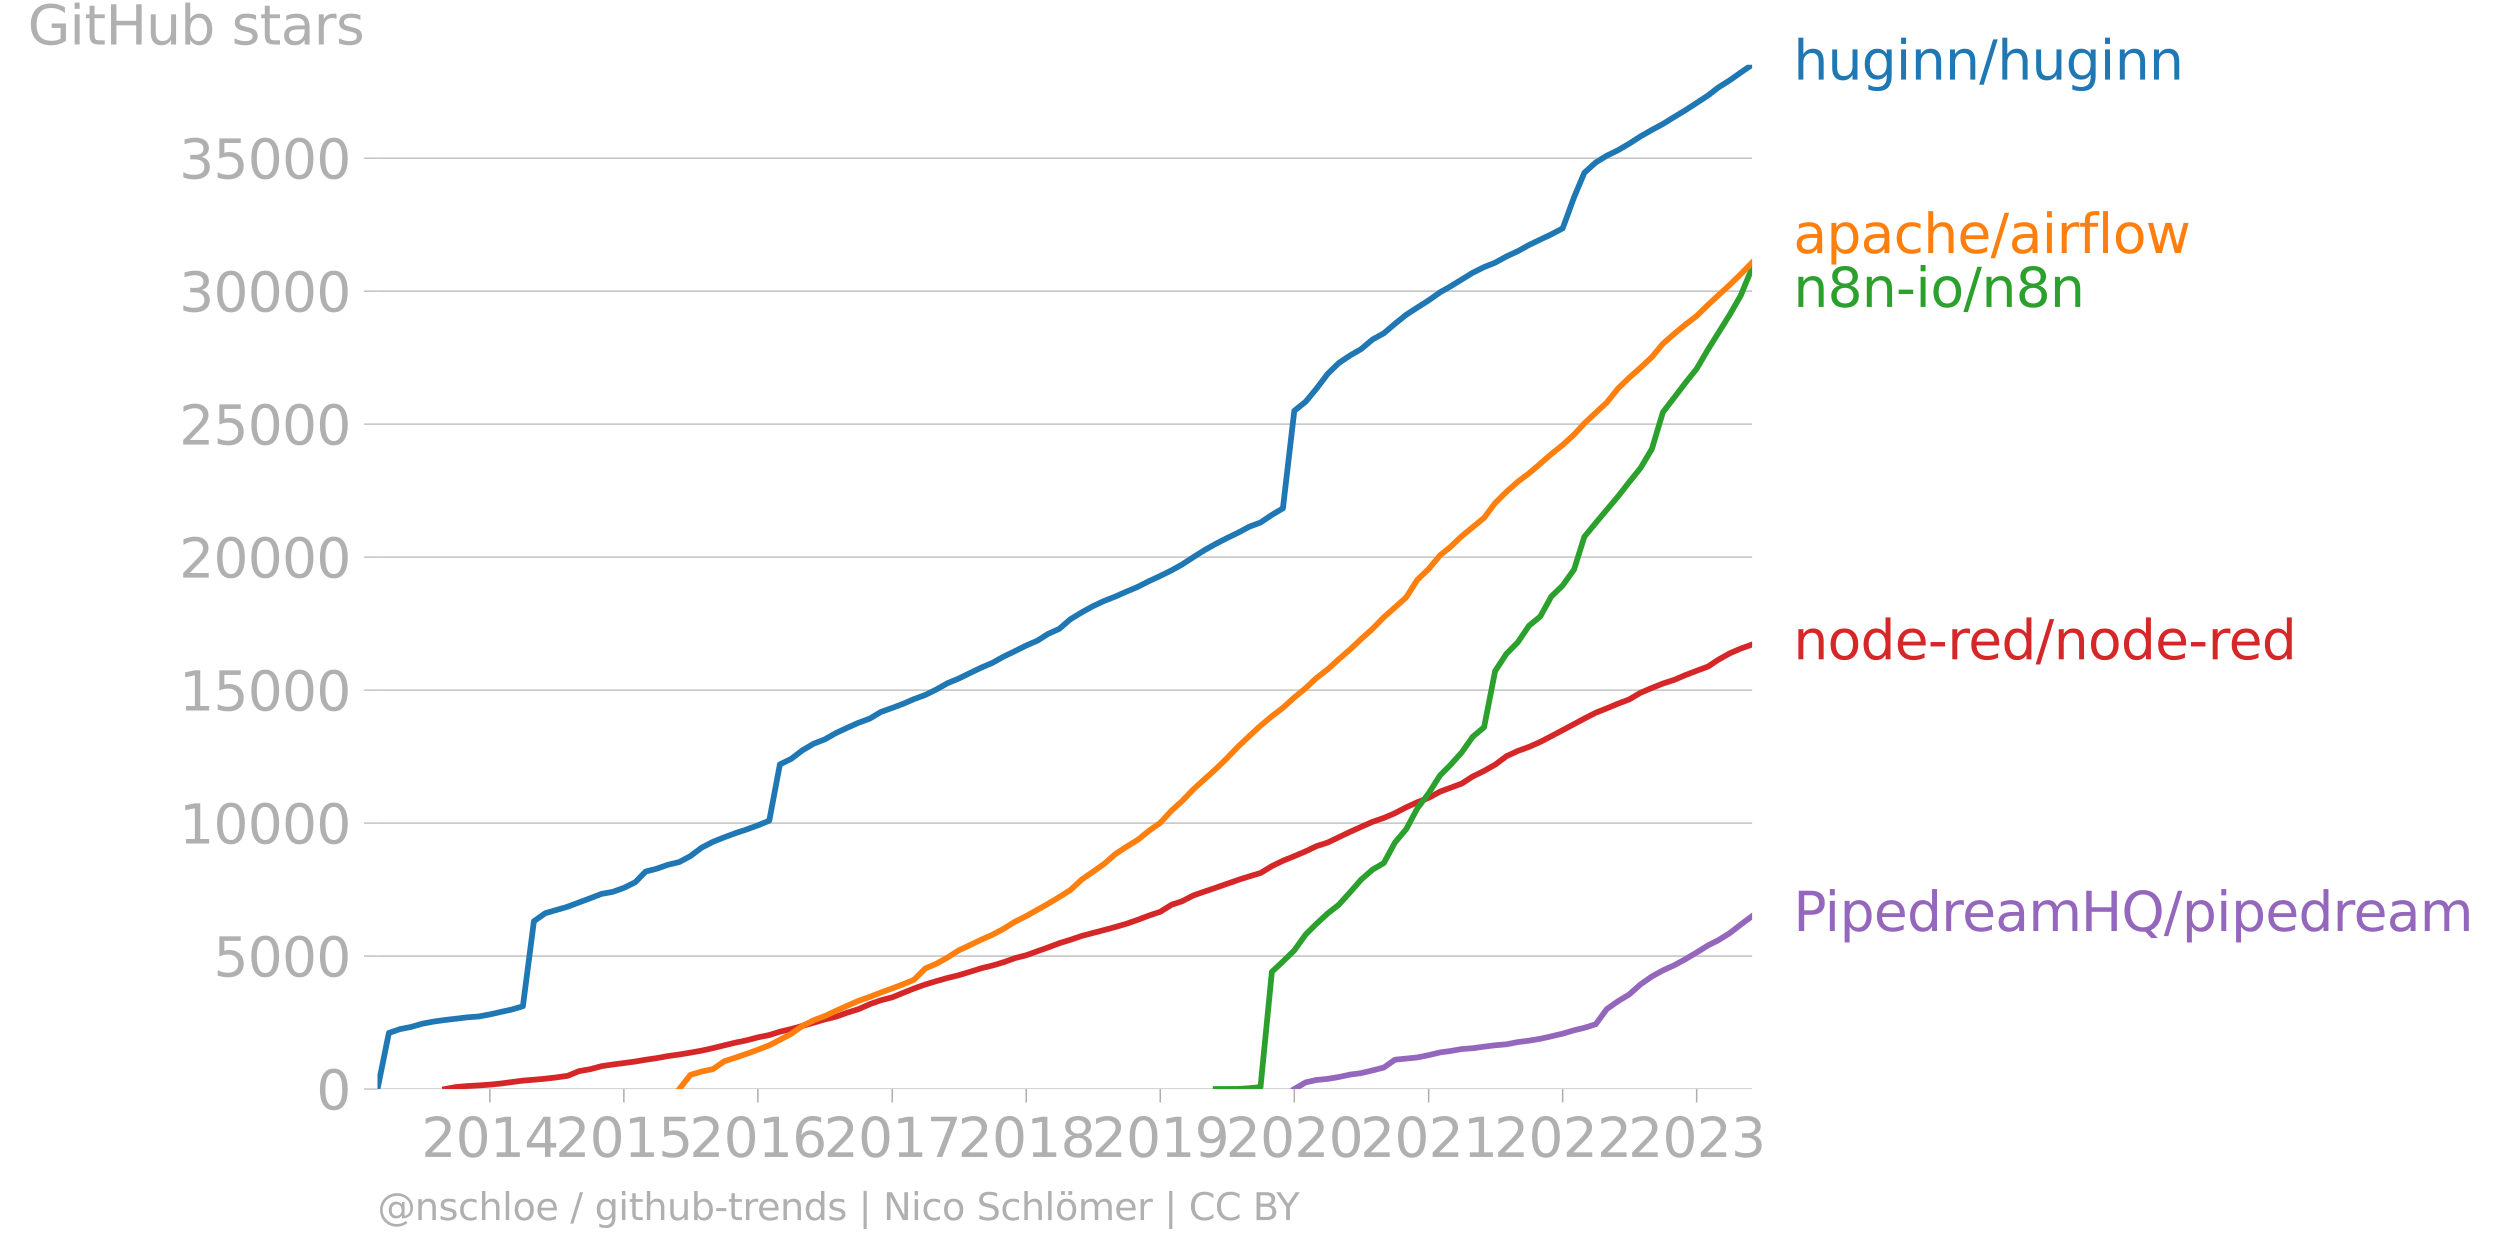 <svg xmlns="http://www.w3.org/2000/svg" xmlns:xlink="http://www.w3.org/1999/xlink" width="865.983" height="435.277" viewBox="0 0 649.487 326.458"><defs><style>*{stroke-linejoin:round;stroke-linecap:butt}</style></defs><g id="figure_1"><path id="patch_1" d="M0 326.458h649.487V0H0v326.458z" style="fill:none"/><g id="axes_1"><path id="patch_2" d="M98.073 282.93h357.12V16.82H98.073V282.93z" style="fill:none"/><g id="matplotlib.axis_1"><g id="xtick_1"><g id="line2d_1"><defs><path id="mdeece6b5b2" d="M0 0v3.5" style="stroke:#b0b0b0;stroke-width:.4"/></defs><use xlink:href="#mdeece6b5b2" x="127.261" y="282.931" style="fill:#b0b0b0;stroke:#b0b0b0;stroke-width:.4"/></g><g id="text_1" style="fill:#b0b0b0" transform="matrix(.14 0 0 -.14 109.446 300.568)"><defs><path id="DejaVuSans-32" d="M1228 531h2203V0H469v531q359 372 979 998 621 627 780 809 303 340 423 576 121 236 121 464 0 372-261 606-261 235-680 235-297 0-627-103-329-103-704-313v638q381 153 712 231 332 78 607 78 725 0 1156-363 431-362 431-968 0-288-108-546-107-257-392-607-78-91-497-524-418-433-1181-1211z" transform="scale(.016)"/><path id="DejaVuSans-30" d="M2034 4250q-487 0-733-480-245-479-245-1442 0-959 245-1439 246-480 733-480 491 0 736 480 246 480 246 1439 0 963-246 1442-245 480-736 480zm0 500q785 0 1199-621 414-620 414-1801 0-1178-414-1799Q2819-91 2034-91q-784 0-1198 620-414 621-414 1799 0 1181 414 1801 414 621 1198 621z" transform="scale(.016)"/><path id="DejaVuSans-31" d="M794 531h1031v3560L703 3866v575l1116 225h631V531h1031V0H794v531z" transform="scale(.016)"/><path id="DejaVuSans-34" d="M2419 4116 825 1625h1594v2491zm-166 550h794V1625h666v-525h-666V0h-628v1100H313v609l1940 2957z" transform="scale(.016)"/></defs><use xlink:href="#DejaVuSans-32"/><use xlink:href="#DejaVuSans-30" x="63.623"/><use xlink:href="#DejaVuSans-31" x="127.246"/><use xlink:href="#DejaVuSans-34" x="190.869"/></g></g><g id="xtick_2"><use xlink:href="#mdeece6b5b2" id="line2d_2" x="162.076" y="282.931" style="fill:#b0b0b0;stroke:#b0b0b0;stroke-width:.4"/><g id="text_2" style="fill:#b0b0b0" transform="matrix(.14 0 0 -.14 144.261 300.568)"><defs><path id="DejaVuSans-35" d="M691 4666h2478v-532H1269V2991q137 47 274 70 138 23 276 23 781 0 1237-428 457-428 457-1159 0-753-469-1171Q2575-91 1722-91q-294 0-599 50Q819 9 494 109v635q281-153 581-228t634-75q541 0 856 284 316 284 316 772 0 487-316 771-315 285-856 285-253 0-505-56-251-56-513-175v2344z" transform="scale(.016)"/></defs><use xlink:href="#DejaVuSans-32"/><use xlink:href="#DejaVuSans-30" x="63.623"/><use xlink:href="#DejaVuSans-31" x="127.246"/><use xlink:href="#DejaVuSans-35" x="190.869"/></g></g><g id="xtick_3"><use xlink:href="#mdeece6b5b2" id="line2d_3" x="196.892" y="282.931" style="fill:#b0b0b0;stroke:#b0b0b0;stroke-width:.4"/><g id="text_3" style="fill:#b0b0b0" transform="matrix(.14 0 0 -.14 179.077 300.568)"><defs><path id="DejaVuSans-36" d="M2113 2584q-425 0-674-291-248-290-248-796 0-503 248-796 249-292 674-292t673 292q248 293 248 796 0 506-248 796-248 291-673 291zm1253 1979v-575q-238 112-480 171-242 60-480 60-625 0-955-422-329-422-376-1275 184 272 462 417 279 145 613 145 703 0 1111-427 408-426 408-1160 0-719-425-1154Q2819-91 2113-91q-810 0-1238 620-428 621-428 1799 0 1106 525 1764t1409 658q238 0 480-47t505-140z" transform="scale(.016)"/></defs><use xlink:href="#DejaVuSans-32"/><use xlink:href="#DejaVuSans-30" x="63.623"/><use xlink:href="#DejaVuSans-31" x="127.246"/><use xlink:href="#DejaVuSans-36" x="190.869"/></g></g><g id="xtick_4"><use xlink:href="#mdeece6b5b2" id="line2d_4" x="231.802" y="282.931" style="fill:#b0b0b0;stroke:#b0b0b0;stroke-width:.4"/><g id="text_4" style="fill:#b0b0b0" transform="matrix(.14 0 0 -.14 213.987 300.568)"><defs><path id="DejaVuSans-37" d="M525 4666h3000v-269L1831 0h-659l1594 4134H525v532z" transform="scale(.016)"/></defs><use xlink:href="#DejaVuSans-32"/><use xlink:href="#DejaVuSans-30" x="63.623"/><use xlink:href="#DejaVuSans-31" x="127.246"/><use xlink:href="#DejaVuSans-37" x="190.869"/></g></g><g id="xtick_5"><use xlink:href="#mdeece6b5b2" id="line2d_5" x="266.618" y="282.931" style="fill:#b0b0b0;stroke:#b0b0b0;stroke-width:.4"/><g id="text_5" style="fill:#b0b0b0" transform="matrix(.14 0 0 -.14 248.803 300.568)"><defs><path id="DejaVuSans-38" d="M2034 2216q-450 0-708-241-257-241-257-662 0-422 257-663 258-241 708-241t709 242q260 243 260 662 0 421-258 662-257 241-711 241zm-631 268q-406 100-633 378-226 279-226 679 0 559 398 884 399 325 1092 325 697 0 1094-325t397-884q0-400-227-679-226-278-629-378 456-106 710-416 255-309 255-755 0-679-414-1042Q2806-91 2034-91q-771 0-1186 362-414 363-414 1042 0 446 256 755 257 310 713 416zm-231 997q0-362 226-565 227-203 636-203 407 0 636 203 230 203 230 565 0 363-230 566-229 203-636 203-409 0-636-203-226-203-226-566z" transform="scale(.016)"/></defs><use xlink:href="#DejaVuSans-32"/><use xlink:href="#DejaVuSans-30" x="63.623"/><use xlink:href="#DejaVuSans-31" x="127.246"/><use xlink:href="#DejaVuSans-38" x="190.869"/></g></g><g id="xtick_6"><use xlink:href="#mdeece6b5b2" id="line2d_6" x="301.433" y="282.931" style="fill:#b0b0b0;stroke:#b0b0b0;stroke-width:.4"/><g id="text_6" style="fill:#b0b0b0" transform="matrix(.14 0 0 -.14 283.618 300.568)"><defs><path id="DejaVuSans-39" d="M703 97v575q238-113 481-172 244-59 479-59 625 0 954 420 330 420 377 1277-181-269-460-413-278-144-615-144-700 0-1108 423-408 424-408 1159 0 718 425 1152 425 435 1131 435 810 0 1236-621 427-620 427-1801 0-1103-524-1761Q2575-91 1691-91q-238 0-482 47Q966 3 703 97zm1256 1978q425 0 673 290 249 291 249 798 0 503-249 795-248 292-673 292t-673-292q-248-292-248-795 0-507 248-798 248-290 673-290z" transform="scale(.016)"/></defs><use xlink:href="#DejaVuSans-32"/><use xlink:href="#DejaVuSans-30" x="63.623"/><use xlink:href="#DejaVuSans-31" x="127.246"/><use xlink:href="#DejaVuSans-39" x="190.869"/></g></g><g id="xtick_7"><use xlink:href="#mdeece6b5b2" id="line2d_7" x="336.249" y="282.931" style="fill:#b0b0b0;stroke:#b0b0b0;stroke-width:.4"/><g id="text_7" style="fill:#b0b0b0" transform="matrix(.14 0 0 -.14 318.434 300.568)"><use xlink:href="#DejaVuSans-32"/><use xlink:href="#DejaVuSans-30" x="63.623"/><use xlink:href="#DejaVuSans-32" x="127.246"/><use xlink:href="#DejaVuSans-30" x="190.869"/></g></g><g id="xtick_8"><use xlink:href="#mdeece6b5b2" id="line2d_8" x="371.159" y="282.931" style="fill:#b0b0b0;stroke:#b0b0b0;stroke-width:.4"/><g id="text_8" style="fill:#b0b0b0" transform="matrix(.14 0 0 -.14 353.344 300.568)"><use xlink:href="#DejaVuSans-32"/><use xlink:href="#DejaVuSans-30" x="63.623"/><use xlink:href="#DejaVuSans-32" x="127.246"/><use xlink:href="#DejaVuSans-31" x="190.869"/></g></g><g id="xtick_9"><use xlink:href="#mdeece6b5b2" id="line2d_9" x="405.975" y="282.931" style="fill:#b0b0b0;stroke:#b0b0b0;stroke-width:.4"/><g id="text_9" style="fill:#b0b0b0" transform="matrix(.14 0 0 -.14 388.16 300.568)"><use xlink:href="#DejaVuSans-32"/><use xlink:href="#DejaVuSans-30" x="63.623"/><use xlink:href="#DejaVuSans-32" x="127.246"/><use xlink:href="#DejaVuSans-32" x="190.869"/></g></g><g id="xtick_10"><use xlink:href="#mdeece6b5b2" id="line2d_10" x="440.79" y="282.931" style="fill:#b0b0b0;stroke:#b0b0b0;stroke-width:.4"/><g id="text_10" style="fill:#b0b0b0" transform="matrix(.14 0 0 -.14 422.975 300.568)"><defs><path id="DejaVuSans-33" d="M2597 2516q453-97 707-404 255-306 255-756 0-690-475-1069Q2609-91 1734-91q-293 0-604 58T488 141v609q262-153 574-231 313-78 654-78 593 0 904 234t311 681q0 413-289 645-289 233-804 233h-544v519h569q465 0 712 186t247 536q0 359-255 551-254 193-729 193-260 0-557-57-297-56-653-174v562q360 100 674 150t592 50q719 0 1137-327 419-326 419-882 0-388-222-655t-631-370z" transform="scale(.016)"/></defs><use xlink:href="#DejaVuSans-32"/><use xlink:href="#DejaVuSans-30" x="63.623"/><use xlink:href="#DejaVuSans-32" x="127.246"/><use xlink:href="#DejaVuSans-33" x="190.869"/></g></g></g><g id="matplotlib.axis_2"><g id="ytick_1"><path id="line2d_11" d="M98.073 282.93h357.12" clip-path="url(#p19663def3e)" style="fill:none;stroke:#b0b0b0;stroke-width:.3;stroke-linecap:square"/><g id="line2d_12"><defs><path id="m881af47c42" d="M0 0h-3.5" style="stroke:#b0b0b0;stroke-width:.3"/></defs><use xlink:href="#m881af47c42" x="98.073" y="282.931" style="fill:#b0b0b0;stroke:#b0b0b0;stroke-width:.3"/></g><use xlink:href="#DejaVuSans-30" id="text_11" style="fill:#b0b0b0" transform="matrix(.14 0 0 -.14 82.166 288.25)"/></g><g id="ytick_2"><path id="line2d_13" d="M98.073 248.381h357.12" clip-path="url(#p19663def3e)" style="fill:none;stroke:#b0b0b0;stroke-width:.3;stroke-linecap:square"/><use xlink:href="#m881af47c42" id="line2d_14" x="98.073" y="248.381" style="fill:#b0b0b0;stroke:#b0b0b0;stroke-width:.3"/><g id="text_12" style="fill:#b0b0b0" transform="matrix(.14 0 0 -.14 55.443 253.7)"><use xlink:href="#DejaVuSans-35"/><use xlink:href="#DejaVuSans-30" x="63.623"/><use xlink:href="#DejaVuSans-30" x="127.246"/><use xlink:href="#DejaVuSans-30" x="190.869"/></g></g><g id="ytick_3"><path id="line2d_15" d="M98.073 213.832h357.12" clip-path="url(#p19663def3e)" style="fill:none;stroke:#b0b0b0;stroke-width:.3;stroke-linecap:square"/><use xlink:href="#m881af47c42" id="line2d_16" x="98.073" y="213.832" style="fill:#b0b0b0;stroke:#b0b0b0;stroke-width:.3"/><g id="text_13" style="fill:#b0b0b0" transform="matrix(.14 0 0 -.14 46.536 219.151)"><use xlink:href="#DejaVuSans-31"/><use xlink:href="#DejaVuSans-30" x="63.623"/><use xlink:href="#DejaVuSans-30" x="127.246"/><use xlink:href="#DejaVuSans-30" x="190.869"/><use xlink:href="#DejaVuSans-30" x="254.492"/></g></g><g id="ytick_4"><path id="line2d_17" d="M98.073 179.283h357.12" clip-path="url(#p19663def3e)" style="fill:none;stroke:#b0b0b0;stroke-width:.3;stroke-linecap:square"/><use xlink:href="#m881af47c42" id="line2d_18" x="98.073" y="179.283" style="fill:#b0b0b0;stroke:#b0b0b0;stroke-width:.3"/><g id="text_14" style="fill:#b0b0b0" transform="matrix(.14 0 0 -.14 46.536 184.602)"><use xlink:href="#DejaVuSans-31"/><use xlink:href="#DejaVuSans-35" x="63.623"/><use xlink:href="#DejaVuSans-30" x="127.246"/><use xlink:href="#DejaVuSans-30" x="190.869"/><use xlink:href="#DejaVuSans-30" x="254.492"/></g></g><g id="ytick_5"><path id="line2d_19" d="M98.073 144.734h357.12" clip-path="url(#p19663def3e)" style="fill:none;stroke:#b0b0b0;stroke-width:.3;stroke-linecap:square"/><use xlink:href="#m881af47c42" id="line2d_20" x="98.073" y="144.734" style="fill:#b0b0b0;stroke:#b0b0b0;stroke-width:.3"/><g id="text_15" style="fill:#b0b0b0" transform="matrix(.14 0 0 -.14 46.536 150.052)"><use xlink:href="#DejaVuSans-32"/><use xlink:href="#DejaVuSans-30" x="63.623"/><use xlink:href="#DejaVuSans-30" x="127.246"/><use xlink:href="#DejaVuSans-30" x="190.869"/><use xlink:href="#DejaVuSans-30" x="254.492"/></g></g><g id="ytick_6"><path id="line2d_21" d="M98.073 110.184h357.12" clip-path="url(#p19663def3e)" style="fill:none;stroke:#b0b0b0;stroke-width:.3;stroke-linecap:square"/><use xlink:href="#m881af47c42" id="line2d_22" x="98.073" y="110.184" style="fill:#b0b0b0;stroke:#b0b0b0;stroke-width:.3"/><g id="text_16" style="fill:#b0b0b0" transform="matrix(.14 0 0 -.14 46.536 115.503)"><use xlink:href="#DejaVuSans-32"/><use xlink:href="#DejaVuSans-35" x="63.623"/><use xlink:href="#DejaVuSans-30" x="127.246"/><use xlink:href="#DejaVuSans-30" x="190.869"/><use xlink:href="#DejaVuSans-30" x="254.492"/></g></g><g id="ytick_7"><path id="line2d_23" d="M98.073 75.635h357.12" clip-path="url(#p19663def3e)" style="fill:none;stroke:#b0b0b0;stroke-width:.3;stroke-linecap:square"/><use xlink:href="#m881af47c42" id="line2d_24" x="98.073" y="75.635" style="fill:#b0b0b0;stroke:#b0b0b0;stroke-width:.3"/><g id="text_17" style="fill:#b0b0b0" transform="matrix(.14 0 0 -.14 46.536 80.954)"><use xlink:href="#DejaVuSans-33"/><use xlink:href="#DejaVuSans-30" x="63.623"/><use xlink:href="#DejaVuSans-30" x="127.246"/><use xlink:href="#DejaVuSans-30" x="190.869"/><use xlink:href="#DejaVuSans-30" x="254.492"/></g></g><g id="ytick_8"><path id="line2d_25" d="M98.073 41.086h357.12" clip-path="url(#p19663def3e)" style="fill:none;stroke:#b0b0b0;stroke-width:.3;stroke-linecap:square"/><use xlink:href="#m881af47c42" id="line2d_26" x="98.073" y="41.086" style="fill:#b0b0b0;stroke:#b0b0b0;stroke-width:.3"/><g id="text_18" style="fill:#b0b0b0" transform="matrix(.14 0 0 -.14 46.536 46.405)"><use xlink:href="#DejaVuSans-33"/><use xlink:href="#DejaVuSans-35" x="63.623"/><use xlink:href="#DejaVuSans-30" x="127.246"/><use xlink:href="#DejaVuSans-30" x="190.869"/><use xlink:href="#DejaVuSans-30" x="254.492"/></g></g><g id="text_19" style="fill:#b0b0b0" transform="matrix(.14 0 0 -.14 7.2 11.563)"><defs><path id="DejaVuSans-47" d="M3809 666v1253H2778v519h1656V434q-365-259-806-392-440-133-940-133-1094 0-1712 639-617 640-617 1780 0 1144 617 1783 618 639 1712 639 456 0 867-113 411-112 758-331v-672q-350 297-744 447t-828 150q-857 0-1287-478-429-478-429-1425 0-944 429-1422 430-478 1287-478 334 0 596 58 263 58 472 180z" transform="scale(.016)"/><path id="DejaVuSans-69" d="M603 3500h575V0H603v3500zm0 1363h575v-729H603v729z" transform="scale(.016)"/><path id="DejaVuSans-74" d="M1172 4494v-994h1184v-447H1172V1153q0-428 117-550t477-122h590V0h-590q-666 0-919 248-253 249-253 905v1900H172v447h422v994h578z" transform="scale(.016)"/><path id="DejaVuSans-48" d="M628 4666h631V2753h2294v1913h631V0h-631v2222H1259V0H628v4666z" transform="scale(.016)"/><path id="DejaVuSans-75" d="M544 1381v2119h575V1403q0-497 193-746 194-248 582-248 465 0 735 297 271 297 271 810v1984h575V0h-575v538q-209-319-486-474-276-155-642-155-603 0-916 375-312 375-312 1097zm1447 2203z" transform="scale(.016)"/><path id="DejaVuSans-62" d="M3116 1747q0 634-261 995t-717 361q-457 0-718-361t-261-995q0-634 261-995t718-361q456 0 717 361t261 995zM1159 2969q182 312 458 463 277 152 661 152 638 0 1036-506 399-506 399-1331T3314 415Q2916-91 2278-91q-384 0-661 152-276 152-458 464V0H581v4863h578V2969z" transform="scale(.016)"/><path id="DejaVuSans-73" d="M2834 3397v-544q-243 125-506 187-262 63-544 63-428 0-642-131t-214-394q0-200 153-314t616-217l197-44q612-131 870-370t258-667q0-488-386-773Q2250-91 1575-91q-281 0-586 55T347 128v594q319-166 628-249 309-82 613-82 406 0 624 139 219 139 219 392 0 234-158 359-157 125-692 241l-200 47q-534 112-772 345-237 233-237 639 0 494 350 762 350 269 994 269 318 0 599-47 282-46 519-140z" transform="scale(.016)"/><path id="DejaVuSans-61" d="M2194 1759q-697 0-966-159t-269-544q0-306 202-486 202-179 548-179 479 0 768 339t289 901v128h-572zm1147 238V0h-575v531q-197-318-491-470T1556-91q-537 0-855 302-317 302-317 808 0 590 395 890 396 300 1180 300h807v57q0 397-261 614t-733 217q-300 0-585-72-284-72-546-216v532q315 122 612 182 297 61 578 61 760 0 1135-394 375-393 375-1193z" transform="scale(.016)"/><path id="DejaVuSans-72" d="M2631 2963q-97 56-211 82-114 27-251 27-488 0-749-317t-261-911V0H581v3500h578v-544q182 319 472 473 291 155 707 155 59 0 131-8 72-7 159-23l3-590z" transform="scale(.016)"/></defs><use xlink:href="#DejaVuSans-47"/><use xlink:href="#DejaVuSans-69" x="77.49"/><use xlink:href="#DejaVuSans-74" x="105.273"/><use xlink:href="#DejaVuSans-48" x="144.482"/><use xlink:href="#DejaVuSans-75" x="219.678"/><use xlink:href="#DejaVuSans-62" x="283.057"/><use xlink:href="#DejaVuSans-20" x="346.533"/><use xlink:href="#DejaVuSans-73" x="378.32"/><use xlink:href="#DejaVuSans-74" x="430.42"/><use xlink:href="#DejaVuSans-61" x="469.629"/><use xlink:href="#DejaVuSans-72" x="530.908"/><use xlink:href="#DejaVuSans-73" x="572.021"/></g></g><path id="line2d_27" d="m336.249 282.93 2.956-1.734 2.767-.622 2.957-.29 2.861-.477 2.957-.635 2.862-.374 2.956-.711 2.957-.753 2.862-2.018 2.957-.304 2.861-.283 2.957-.609 2.957-.704 2.671-.36 2.957-.511 2.861-.221 2.957-.408 2.862-.352 2.957-.256 2.957-.573 2.861-.367 2.957-.49 2.862-.643 2.957-.698 2.957-.877 2.67-.636 2.957-.926 2.862-3.925 2.957-2.08 2.861-1.72 2.957-2.633 2.957-2.052 2.862-1.582 2.957-1.34 2.861-1.556 2.957-1.768 2.957-1.832 2.67-1.347 2.958-1.838 2.861-2.218 2.957-2.204" clip-path="url(#p19663def3e)" style="fill:none;stroke:#9467bd;stroke-width:1.5;stroke-linecap:square"/><path id="line2d_28" d="m115.624 282.93 2.861-.525 2.957-.255 2.862-.16 2.957-.207 2.957-.304 2.67-.352 2.957-.387 2.862-.228 2.957-.276 2.861-.325 2.957-.422 2.957-1.216 2.862-.49 2.957-.795 2.861-.428 2.957-.38 2.957-.401 2.67-.456 2.958-.436 2.861-.525 2.957-.414 2.862-.477 2.957-.525 2.957-.657 2.861-.711 2.957-.712 2.862-.587 2.957-.781 2.957-.601 2.766-.864 2.957-.705 2.861-.801 2.957-.843 2.862-.843 2.957-.726 2.956-1.057 2.862-.878 2.957-1.313 2.861-1.002 2.957-.767 2.957-1.216 2.671-1.07 2.957-1.058 2.862-.864 2.956-.836 2.862-.698 2.957-.898 2.957-.926 2.861-.698 2.957-.87 2.862-1.05 2.957-.747 2.957-1.071 2.67-.947 2.957-1.112 2.862-.885 2.957-1.008 2.861-.754 2.957-.773 2.957-.802 2.862-.836 2.957-1.03 2.861-1.091 2.957-.989 2.957-1.838 2.67-.884 2.958-1.513 2.861-1.002 2.957-1.002 2.862-1.002 2.957-1.03 2.957-.946 2.861-.85 2.957-1.79 2.862-1.396 2.957-1.202 2.956-1.244 2.767-1.333 2.957-.954 2.861-1.375 2.957-1.41 2.862-1.285 2.956-1.306 2.957-1.022 2.862-1.23 2.957-1.541 2.861-1.3 2.957-1.146 2.957-1.617 2.671-.988 2.957-1.099 2.861-1.845 2.957-1.451 2.862-1.617 2.957-2.211 2.957-1.361 2.861-1.03 2.957-1.313 2.862-1.485 2.957-1.569 2.957-1.582 2.67-1.43 2.957-1.507 2.862-1.14 2.957-1.237 2.861-1.07 2.957-1.75 2.957-1.25 2.862-1.147 2.957-.96 2.861-1.223 2.957-1.134 2.957-1.098 2.67-1.776 2.958-1.652 2.861-1.236 2.957-1.058" clip-path="url(#p19663def3e)" style="fill:none;stroke:#d62728;stroke-width:1.5;stroke-linecap:square"/><path id="line2d_29" d="m315.836 282.93 2.862-.013 2.957-.014 2.957-.2 2.861-.284 2.957-29.947 2.862-2.674 2.957-2.889 2.956-4.139 2.767-2.743 2.957-2.73 2.861-2.231 2.957-3.268 2.862-3.276 2.956-2.577 2.957-1.755 2.862-5.28 2.957-3.523 2.861-5.355 2.957-3.939 2.957-4.65 2.671-2.681 2.957-3.296 2.861-4.056 2.957-2.488 2.862-14.587 2.957-4.505 2.957-2.999 2.861-4.242 2.957-2.433 2.862-5.189 2.957-2.868 2.957-4.145 2.67-8.5 2.957-3.6 2.862-3.4 2.957-3.523 2.861-3.676 2.957-3.656 2.957-4.982 2.862-9.535 2.957-3.828 2.861-3.76 2.957-3.703 2.957-5.044 2.67-4.25 2.958-4.74 2.861-4.996 2.957-7.2" clip-path="url(#p19663def3e)" style="fill:none;stroke:#2ca02c;stroke-width:1.5;stroke-linecap:square"/><g id="text_20" style="fill:#1f77b4" transform="matrix(.14 0 0 -.14 465.907 20.682)"><defs><path id="DejaVuSans-68" d="M3513 2113V0h-575v2094q0 497-194 743-194 247-581 247-466 0-735-297-269-296-269-809V0H581v4863h578V2956q207 316 486 472 280 156 646 156 603 0 912-373 310-373 310-1098z" transform="scale(.016)"/><path id="DejaVuSans-67" d="M2906 1791q0 625-258 968-257 344-723 344-462 0-720-344-258-343-258-968 0-622 258-966t720-344q466 0 723 344 258 344 258 966zm575-1357q0-893-397-1329-396-436-1215-436-303 0-572 45t-522 139v559q253-137 500-202 247-66 503-66 566 0 847 295t281 892v285q-178-310-456-463T1784 0Q1141 0 747 490 353 981 353 1791q0 812 394 1302 394 491 1037 491 388 0 666-153t456-462v531h575V434z" transform="scale(.016)"/><path id="DejaVuSans-6e" d="M3513 2113V0h-575v2094q0 497-194 743-194 247-581 247-466 0-735-297-269-296-269-809V0H581v3500h578v-544q207 316 486 472 280 156 646 156 603 0 912-373 310-373 310-1098z" transform="scale(.016)"/><path id="DejaVuSans-2f" d="M1625 4666h531L531-594H0l1625 5260z" transform="scale(.016)"/></defs><use xlink:href="#DejaVuSans-68"/><use xlink:href="#DejaVuSans-75" x="63.379"/><use xlink:href="#DejaVuSans-67" x="126.758"/><use xlink:href="#DejaVuSans-69" x="190.234"/><use xlink:href="#DejaVuSans-6e" x="218.018"/><use xlink:href="#DejaVuSans-6e" x="281.396"/><use xlink:href="#DejaVuSans-2f" x="344.775"/><use xlink:href="#DejaVuSans-68" x="378.467"/><use xlink:href="#DejaVuSans-75" x="441.846"/><use xlink:href="#DejaVuSans-67" x="505.225"/><use xlink:href="#DejaVuSans-69" x="568.701"/><use xlink:href="#DejaVuSans-6e" x="596.484"/><use xlink:href="#DejaVuSans-6e" x="659.863"/></g><g id="text_21" style="fill:#ff7f0e" transform="matrix(.14 0 0 -.14 465.907 65.744)"><defs><path id="DejaVuSans-70" d="M1159 525v-1856H581v4831h578v-531q182 312 458 463 277 152 661 152 638 0 1036-506 399-506 399-1331T3314 415Q2916-91 2278-91q-384 0-661 152-276 152-458 464zm1957 1222q0 634-261 995t-717 361q-457 0-718-361t-261-995q0-634 261-995t718-361q456 0 717 361t261 995z" transform="scale(.016)"/><path id="DejaVuSans-63" d="M3122 3366v-538q-244 135-489 202t-495 67q-560 0-870-355-309-354-309-995t309-996q310-354 870-354 250 0 495 67t489 202V134Q2881 22 2623-34q-257-57-548-57-791 0-1257 497-465 497-465 1341 0 856 470 1346 471 491 1290 491 265 0 518-55 253-54 491-163z" transform="scale(.016)"/><path id="DejaVuSans-65" d="M3597 1894v-281H953q38-594 358-905t892-311q331 0 642 81t618 244V178Q3153 47 2828-22t-659-69q-838 0-1327 487-489 488-489 1320 0 859 464 1363 464 505 1252 505 706 0 1117-455 411-454 411-1235zm-575 169q-6 471-264 752-258 282-683 282-481 0-770-272t-333-766l2050 4z" transform="scale(.016)"/><path id="DejaVuSans-66" d="M2375 4863v-479h-550q-309 0-430-125-120-125-120-450v-309h947v-447h-947V0H697v3053H147v447h550v244q0 584 272 851 272 268 862 268h544z" transform="scale(.016)"/><path id="DejaVuSans-6c" d="M603 4863h575V0H603v4863z" transform="scale(.016)"/><path id="DejaVuSans-6f" d="M1959 3097q-462 0-731-361t-269-989q0-628 267-989 268-361 733-361 460 0 728 362 269 363 269 988 0 622-269 986-268 364-728 364zm0 487q750 0 1178-488 429-487 429-1349 0-859-429-1349Q2709-91 1959-91q-753 0-1180 489-426 490-426 1349 0 862 426 1349 427 488 1180 488z" transform="scale(.016)"/><path id="DejaVuSans-77" d="M269 3500h575l719-2731 715 2731h678l719-2731 716 2731h575L4050 0h-678l-753 2869L1863 0h-679L269 3500z" transform="scale(.016)"/></defs><use xlink:href="#DejaVuSans-61"/><use xlink:href="#DejaVuSans-70" x="61.279"/><use xlink:href="#DejaVuSans-61" x="124.756"/><use xlink:href="#DejaVuSans-63" x="186.035"/><use xlink:href="#DejaVuSans-68" x="241.016"/><use xlink:href="#DejaVuSans-65" x="304.395"/><use xlink:href="#DejaVuSans-2f" x="365.918"/><use xlink:href="#DejaVuSans-61" x="399.609"/><use xlink:href="#DejaVuSans-69" x="460.889"/><use xlink:href="#DejaVuSans-72" x="488.672"/><use xlink:href="#DejaVuSans-66" x="529.785"/><use xlink:href="#DejaVuSans-6c" x="564.99"/><use xlink:href="#DejaVuSans-6f" x="592.773"/><use xlink:href="#DejaVuSans-77" x="653.955"/></g><g id="text_22" style="fill:#2ca02c" transform="matrix(.14 0 0 -.14 465.907 79.744)"><defs><path id="DejaVuSans-2d" d="M313 2009h1684v-512H313v512z" transform="scale(.016)"/></defs><use xlink:href="#DejaVuSans-6e"/><use xlink:href="#DejaVuSans-38" x="63.379"/><use xlink:href="#DejaVuSans-6e" x="127.002"/><use xlink:href="#DejaVuSans-2d" x="190.381"/><use xlink:href="#DejaVuSans-69" x="226.465"/><use xlink:href="#DejaVuSans-6f" x="254.248"/><use xlink:href="#DejaVuSans-2f" x="315.43"/><use xlink:href="#DejaVuSans-6e" x="349.121"/><use xlink:href="#DejaVuSans-38" x="412.5"/><use xlink:href="#DejaVuSans-6e" x="476.123"/></g><g id="text_23" style="fill:#d62728" transform="matrix(.14 0 0 -.14 465.907 171.296)"><defs><path id="DejaVuSans-64" d="M2906 2969v1894h575V0h-575v525q-181-312-458-464-276-152-664-152-634 0-1033 506-398 507-398 1332t398 1331q399 506 1033 506 388 0 664-152 277-151 458-463zM947 1747q0-634 261-995t717-361q456 0 718 361 263 361 263 995t-263 995q-262 361-718 361t-717-361q-261-361-261-995z" transform="scale(.016)"/></defs><use xlink:href="#DejaVuSans-6e"/><use xlink:href="#DejaVuSans-6f" x="63.379"/><use xlink:href="#DejaVuSans-64" x="124.561"/><use xlink:href="#DejaVuSans-65" x="188.037"/><use xlink:href="#DejaVuSans-2d" x="249.561"/><use xlink:href="#DejaVuSans-72" x="285.645"/><use xlink:href="#DejaVuSans-65" x="324.508"/><use xlink:href="#DejaVuSans-64" x="386.031"/><use xlink:href="#DejaVuSans-2f" x="449.508"/><use xlink:href="#DejaVuSans-6e" x="483.199"/><use xlink:href="#DejaVuSans-6f" x="546.578"/><use xlink:href="#DejaVuSans-64" x="607.76"/><use xlink:href="#DejaVuSans-65" x="671.236"/><use xlink:href="#DejaVuSans-2d" x="732.76"/><use xlink:href="#DejaVuSans-72" x="768.844"/><use xlink:href="#DejaVuSans-65" x="807.707"/><use xlink:href="#DejaVuSans-64" x="869.23"/></g><g id="text_24" style="fill:#9467bd" transform="matrix(.14 0 0 -.14 465.907 241.866)"><defs><path id="DejaVuSans-50" d="M1259 4147V2394h794q441 0 681 228 241 228 241 650 0 419-241 647-240 228-681 228h-794zm-631 519h1425q785 0 1186-355 402-355 402-1039 0-691-402-1044-401-353-1186-353h-794V0H628v4666z" transform="scale(.016)"/><path id="DejaVuSans-6d" d="M3328 2828q216 388 516 572t706 184q547 0 844-383 297-382 297-1088V0h-578v2094q0 503-179 746-178 244-543 244-447 0-707-297-259-296-259-809V0h-578v2094q0 506-178 748t-550 242q-441 0-701-298-259-298-259-808V0H581v3500h578v-544q197 322 472 475t653 153q382 0 649-194 267-193 395-562z" transform="scale(.016)"/><path id="DejaVuSans-51" d="M2522 4238q-688 0-1093-513-404-512-404-1397 0-881 404-1394 405-512 1093-512 687 0 1089 512 402 513 402 1394 0 885-402 1397-402 513-1089 513zM3406 84l832-909h-763L2784-78q-103-6-158-9-54-4-104-4-984 0-1574 658-589 658-589 1761 0 1106 589 1764 590 658 1574 658 981 0 1568-658 588-658 588-1764 0-812-327-1391-326-578-945-853z" transform="scale(.016)"/></defs><use xlink:href="#DejaVuSans-50"/><use xlink:href="#DejaVuSans-69" x="58.053"/><use xlink:href="#DejaVuSans-70" x="85.836"/><use xlink:href="#DejaVuSans-65" x="149.313"/><use xlink:href="#DejaVuSans-64" x="210.836"/><use xlink:href="#DejaVuSans-72" x="274.313"/><use xlink:href="#DejaVuSans-65" x="313.176"/><use xlink:href="#DejaVuSans-61" x="374.699"/><use xlink:href="#DejaVuSans-6d" x="435.979"/><use xlink:href="#DejaVuSans-48" x="533.391"/><use xlink:href="#DejaVuSans-51" x="608.586"/><use xlink:href="#DejaVuSans-2f" x="687.297"/><use xlink:href="#DejaVuSans-70" x="720.988"/><use xlink:href="#DejaVuSans-69" x="784.465"/><use xlink:href="#DejaVuSans-70" x="812.248"/><use xlink:href="#DejaVuSans-65" x="875.725"/><use xlink:href="#DejaVuSans-64" x="937.248"/><use xlink:href="#DejaVuSans-72" x="1000.725"/><use xlink:href="#DejaVuSans-65" x="1039.588"/><use xlink:href="#DejaVuSans-61" x="1101.111"/><use xlink:href="#DejaVuSans-6d" x="1162.391"/></g><g id="text_25" style="fill:#b0b0b0" transform="matrix(.097 0 0 -.097 98.073 316.967)"><defs><path id="DejaVuSans-40" d="M2381 1678q0-447 222-702 222-254 610-254 384 0 604 256 221 256 221 700 0 438-225 695-225 258-607 258-378 0-602-256-223-256-223-697zm1703-934q-187-241-429-355t-564-114q-538 0-874 389t-336 1014q0 625 337 1015 338 391 873 391 322 0 565-117 244-117 428-354v409h447V722q457 69 714 417 258 349 258 902 0 334-99 628-98 294-298 544-325 409-792 626t-1017 217q-384 0-738-102-353-101-653-301-490-319-767-836-276-517-276-1120 0-497 179-932 180-434 521-765 328-325 759-495 431-171 922-171 403 0 792 136t714 389l281-347q-390-303-851-464t-936-161q-578 0-1091 205-512 205-912 595Q841 78 631 592q-209 514-209 1105 0 569 212 1084 213 516 607 907 403 396 931 607t1119 211q662 0 1229-272 568-271 952-771 234-307 357-666 124-359 124-744 0-822-497-1297T4084 263v481z" transform="scale(.016)"/><path id="DejaVuSans-7c" d="M1344 4891v-6400H813v6400h531z" transform="scale(.016)"/><path id="DejaVuSans-4e" d="M628 4666h850L3547 763v3903h612V0h-850L1241 3903V0H628v4666z" transform="scale(.016)"/><path id="DejaVuSans-53" d="M3425 4513v-616q-359 172-678 256-319 85-616 85-515 0-795-200t-280-569q0-310 186-468 186-157 705-254l381-78q706-135 1042-474t336-907q0-679-455-1029Q2797-91 1919-91q-331 0-705 75-373 75-773 222v650q384-215 753-325 369-109 725-109 540 0 834 212 294 213 294 607 0 343-211 537t-692 291l-385 75q-706 140-1022 440-315 300-315 835 0 619 436 975t1201 356q329 0 669-60 341-59 697-177z" transform="scale(.016)"/><path id="DejaVuSans-f6" d="M1959 3097q-462 0-731-361t-269-989q0-628 267-989 268-361 733-361 460 0 728 362 269 363 269 988 0 622-269 986-268 364-728 364zm0 487q750 0 1178-488 429-487 429-1349 0-859-429-1349Q2709-91 1959-91q-753 0-1180 489-426 490-426 1349 0 862 426 1349 427 488 1180 488zm295 1266h634v-631h-634v631zm-1222 0h634v-631h-634v631z" transform="scale(.016)"/><path id="DejaVuSans-43" d="M4122 4306v-665q-319 297-680 443-361 147-767 147-800 0-1225-489t-425-1414q0-922 425-1411t1225-489q406 0 767 147t680 444V359q-331-225-702-338-370-112-782-112-1060 0-1670 648-609 649-609 1771 0 1125 609 1773 610 649 1670 649 418 0 788-111 371-111 696-333z" transform="scale(.016)"/><path id="DejaVuSans-42" d="M1259 2228V519h1013q509 0 754 211 246 211 246 645 0 438-246 645-245 208-754 208H1259zm0 1919V2741h935q462 0 688 173 227 174 227 530 0 353-227 528-226 175-688 175h-935zm-631 519h1613q722 0 1112-300 391-300 391-853 0-429-200-682t-588-315q466-100 724-418 258-317 258-792 0-625-425-966Q3088 0 2303 0H628v4666z" transform="scale(.016)"/><path id="DejaVuSans-59" d="M-13 4666h679l1293-1919 1285 1919h678L2272 2222V0h-634v2222L-13 4666z" transform="scale(.016)"/></defs><use xlink:href="#DejaVuSans-40"/><use xlink:href="#DejaVuSans-6e" x="100"/><use xlink:href="#DejaVuSans-73" x="163.379"/><use xlink:href="#DejaVuSans-63" x="215.479"/><use xlink:href="#DejaVuSans-68" x="270.459"/><use xlink:href="#DejaVuSans-6c" x="333.838"/><use xlink:href="#DejaVuSans-6f" x="361.621"/><use xlink:href="#DejaVuSans-65" x="422.803"/><use xlink:href="#DejaVuSans-20" x="484.326"/><use xlink:href="#DejaVuSans-2f" x="516.113"/><use xlink:href="#DejaVuSans-20" x="549.805"/><use xlink:href="#DejaVuSans-67" x="581.592"/><use xlink:href="#DejaVuSans-69" x="645.068"/><use xlink:href="#DejaVuSans-74" x="672.852"/><use xlink:href="#DejaVuSans-68" x="712.061"/><use xlink:href="#DejaVuSans-75" x="775.439"/><use xlink:href="#DejaVuSans-62" x="838.818"/><use xlink:href="#DejaVuSans-2d" x="902.295"/><use xlink:href="#DejaVuSans-74" x="938.379"/><use xlink:href="#DejaVuSans-72" x="977.588"/><use xlink:href="#DejaVuSans-65" x="1016.451"/><use xlink:href="#DejaVuSans-6e" x="1077.975"/><use xlink:href="#DejaVuSans-64" x="1141.354"/><use xlink:href="#DejaVuSans-73" x="1204.83"/><use xlink:href="#DejaVuSans-20" x="1256.93"/><use xlink:href="#DejaVuSans-7c" x="1288.717"/><use xlink:href="#DejaVuSans-20" x="1322.408"/><use xlink:href="#DejaVuSans-4e" x="1354.195"/><use xlink:href="#DejaVuSans-69" x="1429"/><use xlink:href="#DejaVuSans-63" x="1456.783"/><use xlink:href="#DejaVuSans-6f" x="1511.764"/><use xlink:href="#DejaVuSans-20" x="1572.945"/><use xlink:href="#DejaVuSans-53" x="1604.732"/><use xlink:href="#DejaVuSans-63" x="1668.209"/><use xlink:href="#DejaVuSans-68" x="1723.189"/><use xlink:href="#DejaVuSans-6c" x="1786.568"/><use xlink:href="#DejaVuSans-f6" x="1814.352"/><use xlink:href="#DejaVuSans-6d" x="1875.533"/><use xlink:href="#DejaVuSans-65" x="1972.945"/><use xlink:href="#DejaVuSans-72" x="2034.469"/><use xlink:href="#DejaVuSans-20" x="2075.582"/><use xlink:href="#DejaVuSans-7c" x="2107.369"/><use xlink:href="#DejaVuSans-20" x="2141.061"/><use xlink:href="#DejaVuSans-43" x="2172.848"/><use xlink:href="#DejaVuSans-43" x="2242.672"/><use xlink:href="#DejaVuSans-20" x="2312.496"/><use xlink:href="#DejaVuSans-42" x="2344.283"/><use xlink:href="#DejaVuSans-59" x="2407.387"/></g><path id="line2d_30" d="m176.48 282.93 2.86-3.662 2.958-.898 2.957-.629 2.861-2.01 2.957-.961 2.862-.981 2.957-1.078 2.957-1.147 2.766-1.43 2.957-1.548 2.861-2.053 2.957-1.485 2.862-1.078 2.957-1.375 2.956-1.334 2.862-1.244 2.957-1.043 2.861-1.126 2.957-1.064 2.957-1.127 2.671-1.105 2.957-2.95 2.862-1.224 2.956-1.644 2.862-1.825 2.957-1.395 2.957-1.43 2.861-1.244 2.957-1.59 2.862-1.782 2.957-1.486 2.957-1.665 2.67-1.507 2.957-1.775 2.862-1.797 2.957-2.736 2.861-1.983 2.957-2.08 2.957-2.585 2.862-1.872 2.957-1.81 2.861-2.33 2.957-2.08 2.957-3.226 2.67-2.377 2.958-3.075 2.861-2.612 2.957-2.653 2.862-2.778 2.957-3.075 2.957-2.791 2.861-2.64 2.957-2.467 2.862-2.183 2.957-2.681 2.956-2.426 2.767-2.618 2.957-2.274 2.861-2.619 2.957-2.542 2.862-2.71 2.956-2.646 2.957-3.033 2.862-2.515 2.957-2.667 2.861-4.512 2.957-2.827 2.957-3.551 2.671-2.163 2.957-2.799 2.861-2.349 2.957-2.425 2.862-3.849 2.957-2.923 2.957-2.619 2.861-2.149 2.957-2.515 2.862-2.515 2.957-2.363 2.957-2.709 2.67-2.888 2.957-2.771 2.862-2.647 2.957-3.676 2.861-2.757 2.957-2.625 2.957-2.771 2.862-3.448 2.957-2.591 2.861-2.37 2.957-2.267 2.957-2.881 2.67-2.488 2.958-2.709 2.861-2.784 2.957-3.013" clip-path="url(#p19663def3e)" style="fill:none;stroke:#ff7f0e;stroke-width:1.5;stroke-linecap:square"/><path id="line2d_31" d="m98.073 282.93 2.957-14.58 2.862-.987 2.957-.58 2.861-.83 2.957-.553 2.957-.414 2.861-.332 2.957-.36 2.862-.207 2.957-.546 2.957-.67 2.67-.58 2.957-.878 2.862-22.084 2.957-2.086 2.861-.823 2.957-.87 2.957-1.113 2.862-1.064 2.957-1.14 2.861-.511 2.957-1.058 2.957-1.458 2.67-2.763 2.958-.774 2.861-1.002 2.957-.712 2.862-1.534 2.957-2.211 2.957-1.527 2.861-1.133 2.957-1.106 2.862-.94 2.957-1.078 2.957-1.223 2.766-14.621 2.957-1.451 2.861-2.184 2.957-1.74 2.862-1.106 2.957-1.68 2.956-1.381 2.862-1.265 2.957-1.092 2.861-1.72 2.957-1.05 2.957-1.113 2.671-1.168 2.957-1.085 2.862-1.416 2.956-1.665 2.862-1.175 2.957-1.458 2.957-1.417 2.861-1.216 2.957-1.651 2.862-1.375 2.957-1.479 2.957-1.285 2.67-1.707 2.957-1.334 2.862-2.48 2.957-1.797 2.861-1.582 2.957-1.382 2.957-1.16 2.862-1.272 2.957-1.244 2.861-1.465 2.957-1.368 2.957-1.458 2.67-1.486 2.958-1.92 2.861-1.804 2.957-1.659 2.862-1.471 2.957-1.43 2.957-1.576 2.861-1.064 2.957-1.983 2.862-1.707 2.957-25.332 2.956-2.377 2.767-3.33 2.957-3.904 2.861-2.785 2.957-1.99 2.862-1.651 2.956-2.488 2.957-1.63 2.862-2.44 2.957-2.377 2.861-1.852 2.957-1.872 2.957-2.094 2.671-1.513 2.957-1.817 2.861-1.749 2.957-1.478 2.862-1.14 2.957-1.631 2.957-1.361 2.861-1.59 2.957-1.423 2.862-1.361 2.957-1.555 2.957-8.085 2.67-6.35 2.957-2.68 2.862-1.749 2.957-1.444 2.861-1.686 2.957-1.893 2.957-1.693 2.862-1.534 2.957-1.838 2.861-1.72 2.957-1.922 2.957-1.941 2.67-2.066 2.958-1.86 2.861-2.03 2.957-2.011" clip-path="url(#p19663def3e)" style="fill:none;stroke:#1f77b4;stroke-width:1.5;stroke-linecap:square"/></g></g><defs><clipPath id="p19663def3e"><path d="M98.073 16.819h357.12v266.112H98.073z"/></clipPath></defs></svg>